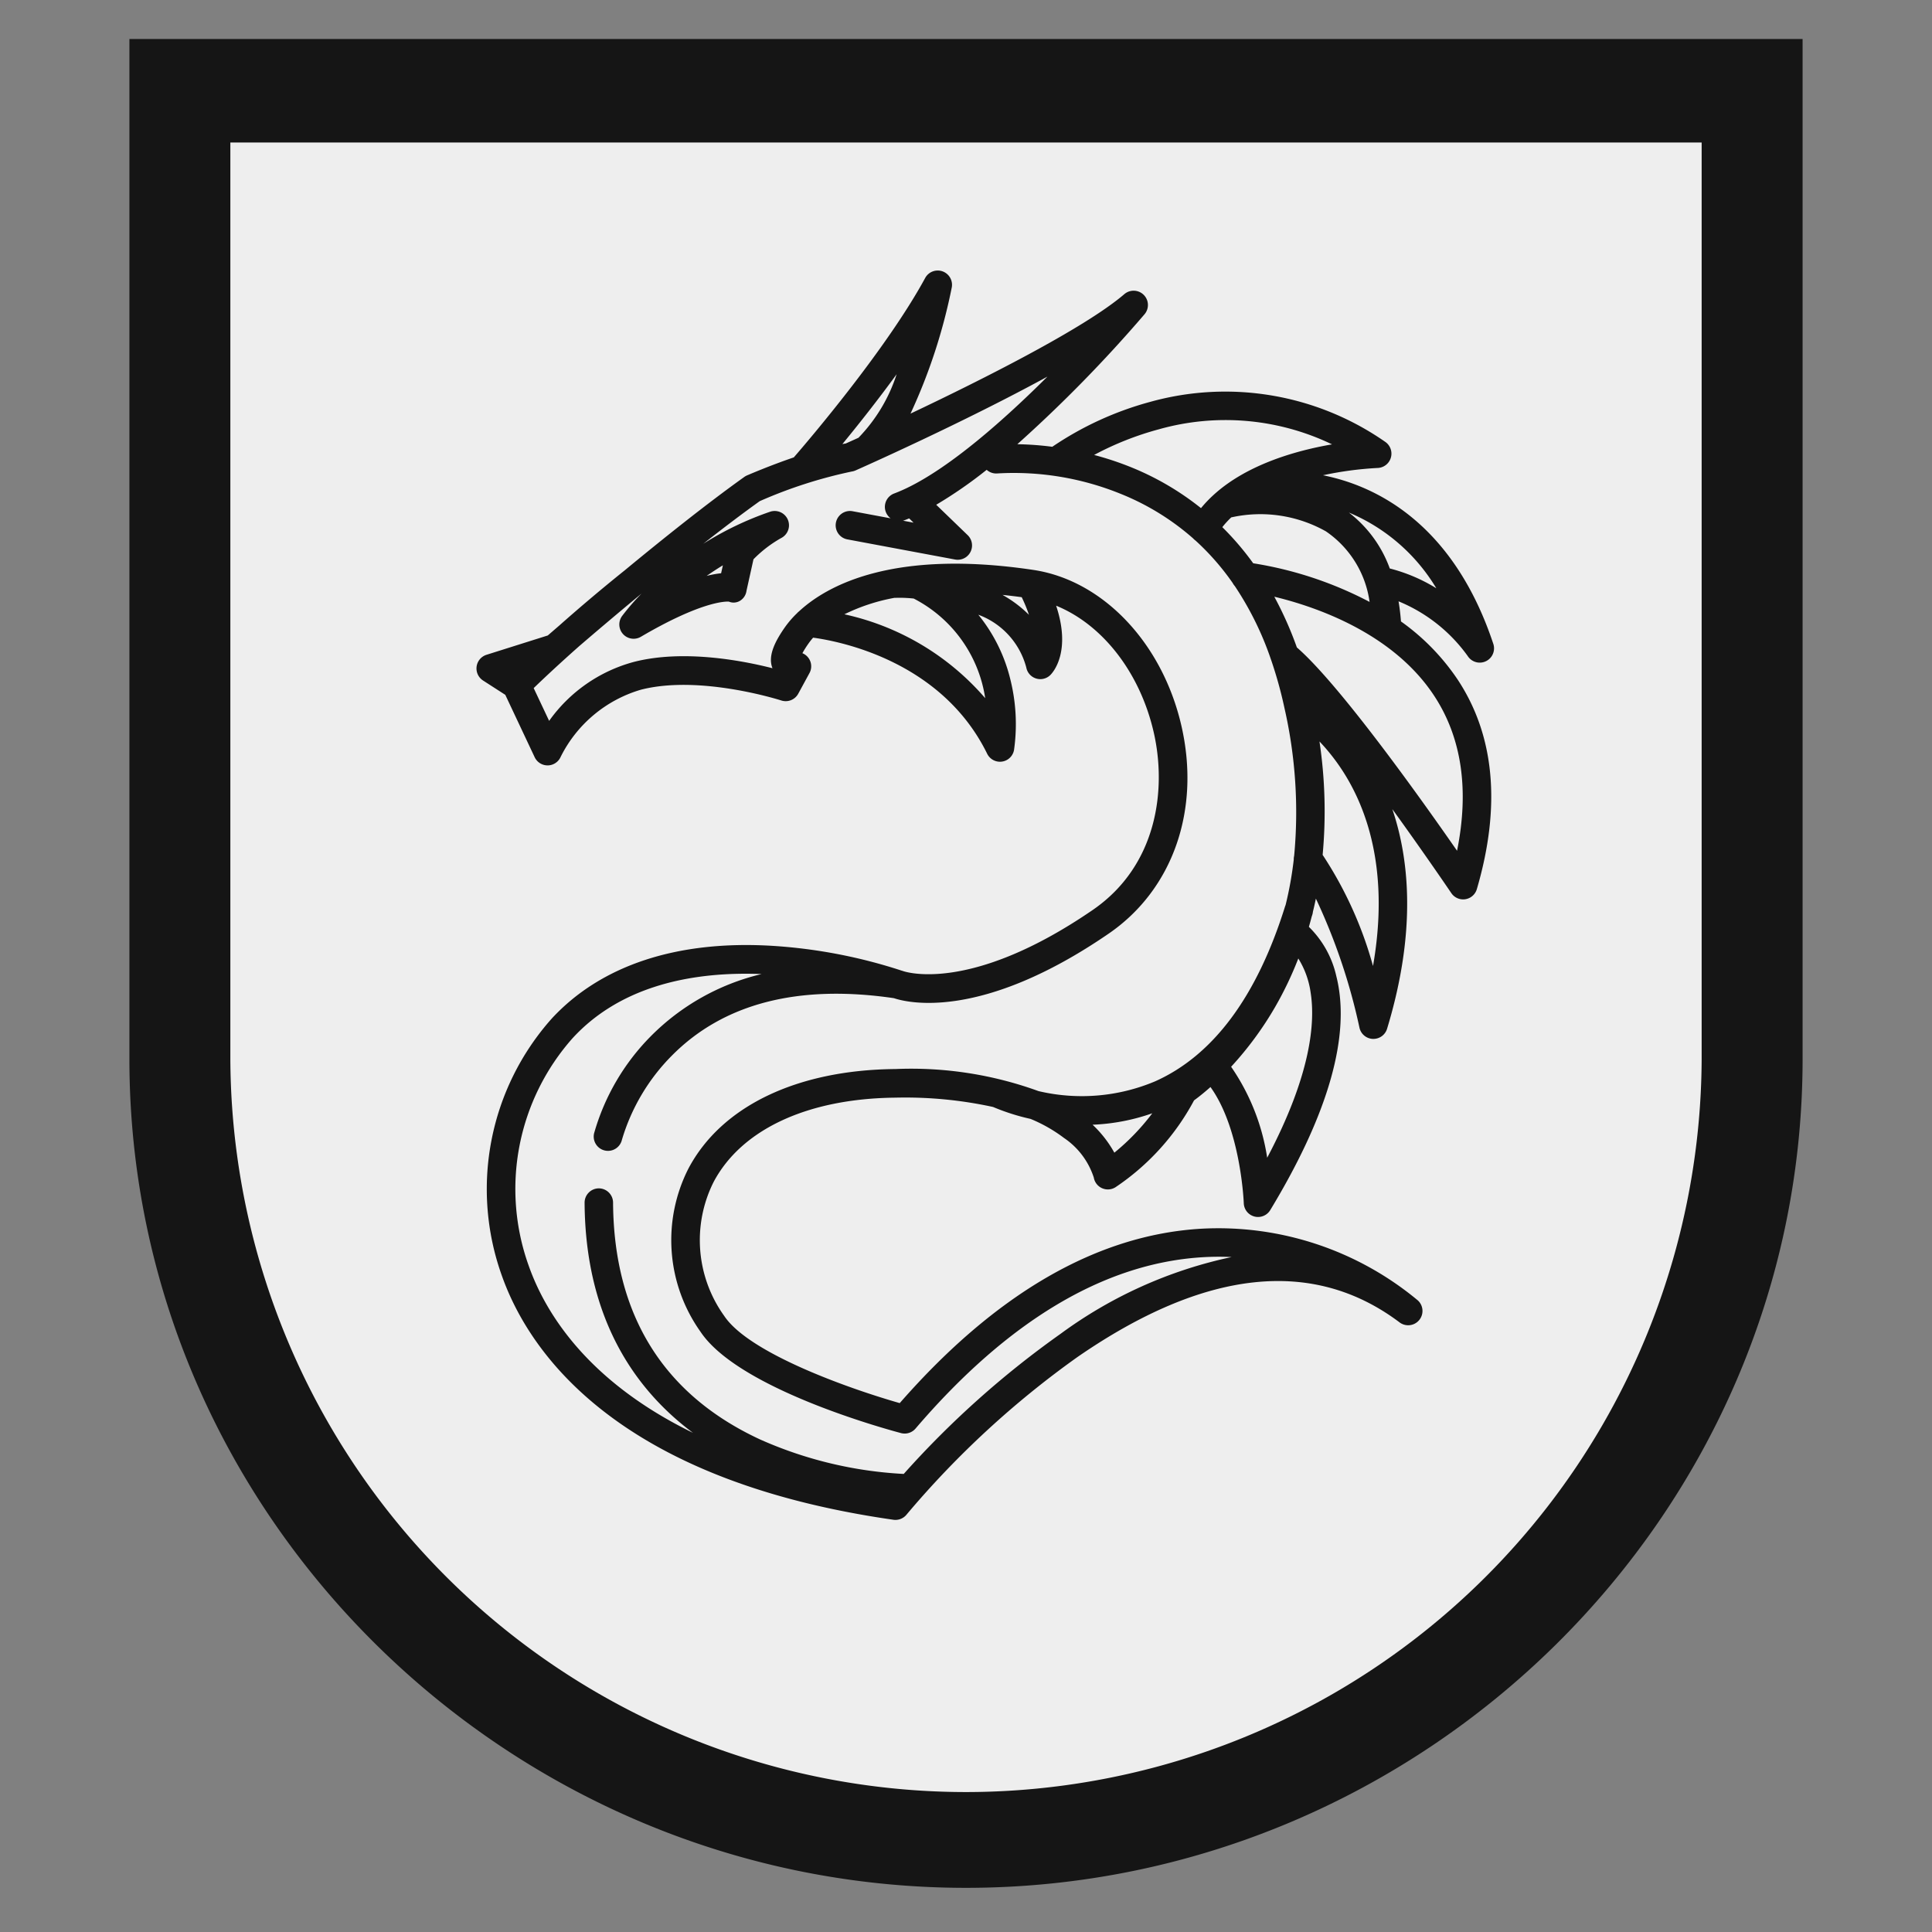 <svg id="emblem_infantry_162" xmlns="http://www.w3.org/2000/svg" width="150" height="150" viewBox="0 0 150 150">
  <rect x="0" y="0" width="150" height="150" fill="#808080" stroke="none"/>
  <defs>
    <style>
      .cls-1 {
        fill: #eee;
      }

      .cls-1, .cls-2 {
        fill-rule: evenodd;
      }

      .cls-2 {
        fill: #151515;
      }
    </style>
  </defs>
  <path id="Shape_11_copy" data-name="Shape 11 copy" class="cls-1" d="M75,142.853h0A60.635,60.635,0,0,1,14.365,82.219V7.147h121.27V82.219A60.635,60.635,0,0,1,75,142.853Z"/>
  <path class="cls-2" d="M75,146.571c-35.484,0-64.953-28.868-64.953-64.353V3.029H139.953V82.218C139.953,117.7,110.484,146.571,75,146.571ZM132.116,11.065H17.884V82.218A57.152,57.152,0,0,0,75,139.135h0a57.152,57.152,0,0,0,57.116-56.917V11.065Z"/>
  <path class="cls-2" d="M108.771,48.249q-0.063-.824-0.188-1.562a12.41,12.41,0,0,1,5.369,4.246,1.109,1.109,0,0,0,1.986-.951c-2.794-8.4-7.9-11.541-11.7-12.7-0.519-.158-1.028-0.284-1.521-0.383a26.758,26.758,0,0,1,4.235-.566,1.112,1.112,0,0,0,.586-2.035,21.713,21.713,0,0,0-18.224-3.1A25.235,25.235,0,0,0,81.7,34.688a24.435,24.435,0,0,0-2.714-.2A106.874,106.874,0,0,0,88.86,24.4a1.11,1.11,0,0,0-1.568-1.562c-3.1,2.662-11.2,6.717-16.6,9.275a43.41,43.41,0,0,0,3.2-9.781,1.109,1.109,0,0,0-2.061-.75c-3,5.517-9.04,12.593-10.2,13.929-1.926.659-3.522,1.355-3.634,1.4a1.109,1.109,0,0,0-.2.112c-2.938,2.094-6.431,4.891-9.352,7.306l-0.011.007c-1.947,1.565-3.639,3.013-5.021,4.238-0.4.347-.707,0.61-0.882,0.763l-4.756,1.5a1.113,1.113,0,0,0-.267,2l1.723,1.11,2.281,4.843a1.109,1.109,0,0,0,2.017-.026,10.148,10.148,0,0,1,6.229-5.215c4.6-1.184,10.835.815,10.9,0.835a1.108,1.108,0,0,0,1.318-.525l0.853-1.568a1.1,1.1,0,0,0-.531-1.577,7.821,7.821,0,0,1,.466-0.741,5.4,5.4,0,0,1,.367-0.465c2.049,0.278,9.973,1.8,13.512,9.012a1.108,1.108,0,0,0,2.086-.292,14.31,14.31,0,0,0-.272-5.422,12.7,12.7,0,0,0-2.5-5.078,5.992,5.992,0,0,1,3.727,4.111,1.108,1.108,0,0,0,1.871.563c0.2-.2,1.632-1.8.443-5.376,3.583,1.459,6.5,5.155,7.574,9.82,1.013,4.407.3,10.347-4.735,13.805C75.2,77.26,70.138,75.4,70.1,75.389l-0.044-.017-0.009,0-0.006,0a40.3,40.3,0,0,0-10.006-1.933c-7.414-.464-13.361,1.488-17.2,5.645a19.9,19.9,0,0,0-3.869,19.965c2.033,5.741,8.687,15.835,30.4,18.945a1.184,1.184,0,0,0,.157.011,1.11,1.11,0,0,0,.863-0.413,71.613,71.613,0,0,1,13.257-12.225c9.9-6.839,18.323-7.745,25.026-2.692a1.111,1.111,0,0,0,1.416-1.708,24.218,24.218,0,0,0-16.863-5.567c-8.076.486-15.935,5.04-23.367,13.537-3.673-1.045-11.661-3.815-13.627-6.77A10.077,10.077,0,0,1,55.4,91.777c2.166-4.1,7.318-6.492,14.135-6.556a31.986,31.986,0,0,1,7.567.724,16.767,16.767,0,0,0,2.908.926,11.61,11.61,0,0,1,2.6,1.481,5.9,5.9,0,0,1,2.313,3.077,1.108,1.108,0,0,0,1.673.754,18.743,18.743,0,0,0,6.11-6.75c0.262-.19.711-0.535,1.275-1.036,2.359,3.274,2.583,8.952,2.585,9.014a1.108,1.108,0,0,0,2.056.54c4.553-7.52,6.277-13.636,5.126-18.177a7.708,7.708,0,0,0-2.126-3.813q0.11-.38.211-0.773c0.018-.057.037-0.113,0.055-0.17a1.121,1.121,0,0,0,.045-0.225q0.123-.5.232-1.026a46.329,46.329,0,0,1,3.38,10.007,1.109,1.109,0,0,0,1.035.886h0.052a1.109,1.109,0,0,0,1.06-.787c2.292-7.541,1.73-13.152.408-17.053,2.537,3.505,4.536,6.457,4.58,6.521a1.108,1.108,0,0,0,1.982-.311c1.891-6.46,1.382-11.944-1.512-16.3A17.472,17.472,0,0,0,108.771,48.249ZM94.9,40.927a7.394,7.394,0,0,1,.691-0.756,10.372,10.372,0,0,1,7.353,1.084,7.936,7.936,0,0,1,3.39,5.478,29.155,29.155,0,0,0-9.035-3A22.241,22.241,0,0,0,94.9,40.927Zm16.608,4.742a12.989,12.989,0,0,0-3.606-1.533,9.6,9.6,0,0,0-3.174-4.341A14.375,14.375,0,0,1,111.512,45.668ZM89.973,33.331A19.069,19.069,0,0,1,103.419,34.5c-2.745.473-6.527,1.529-9.132,3.866l-0.015.011c-0.008.007-.013,0.015-0.021,0.022a9.714,9.714,0,0,0-1.006,1.053,21.713,21.713,0,0,0-5.457-3.188,23.862,23.862,0,0,0-2.842-.941A23.608,23.608,0,0,1,89.973,33.331ZM69.615,29.055a12.686,12.686,0,0,1-2.962,4.932c-0.474.215-.816,0.368-0.992,0.447-0.085.013-.171,0.028-0.258,0.044C66.6,33.023,68.115,31.113,69.615,29.055Zm6.876,25.151a20.093,20.093,0,0,0-10.933-6.512,14.811,14.811,0,0,1,3.875-1.276c0.015,0,.029,0,0.044,0a10.126,10.126,0,0,1,1.463.053A10.44,10.44,0,0,1,76.491,54.206Zm1.344-8.018q0.727,0.074,1.49.178a11.37,11.37,0,0,1,.563,1.368A9.4,9.4,0,0,0,77.835,46.188ZM69.519,83C61.862,83.069,56,85.89,53.444,90.737a12.27,12.27,0,0,0,.943,12.659c2.937,4.415,14.284,7.528,15.569,7.869a1.111,1.111,0,0,0,1.125-.351c7.15-8.352,14.633-12.826,22.24-13.3a21.041,21.041,0,0,1,2.3-.017,34.494,34.494,0,0,0-13.273,5.957,72.43,72.43,0,0,0-12.182,10.882,31.414,31.414,0,0,1-11.141-2.672c-7.526-3.485-11.371-9.676-11.427-18.4a1.11,1.11,0,0,0-1.109-1.1H46.488a1.11,1.11,0,0,0-1.1,1.119c0.058,9.094,4,14.574,8.414,17.862-8.259-4.025-11.485-9.393-12.742-12.942a17.647,17.647,0,0,1,3.407-17.712C48.053,76.7,53.215,75.6,57.906,75.6c0.412,0,.821.009,1.224,0.025A17.967,17.967,0,0,0,50.5,80.481a17.479,17.479,0,0,0-4.375,7.509,1.109,1.109,0,1,0,2.16.507,15.529,15.529,0,0,1,3.874-6.535c4.01-4.053,9.812-5.554,17.245-4.464,1.037,0.35,6.774,1.785,16.676-5.013,4.983-3.421,7.145-9.605,5.643-16.139-1.479-6.433-6.1-11.3-11.51-12.1C69.3,42.62,64.189,45.473,62.035,47.466a1.109,1.109,0,0,0-.155.146,7.565,7.565,0,0,0-.938,1.085c-0.678.971-1.374,2.185-.966,3.184-2.261-.577-6.9-1.486-10.772-0.488a11.836,11.836,0,0,0-6.569,4.575l-1.2-2.544c0.657-.636,1.878-1.791,3.541-3.263,1.08-.928,2.82-2.411,4.838-4.08A17.619,17.619,0,0,0,48.3,47.825a1.11,1.11,0,0,0,1.456,1.615c4.644-2.724,6.533-2.748,6.829-2.731a0.96,0.96,0,0,0,.851-0.053,1.071,1.071,0,0,0,.521-0.785L58.5,43.423a9.544,9.544,0,0,1,2.208-1.681,1.111,1.111,0,0,0-.92-2.01A24.7,24.7,0,0,0,54.6,42.219c1.506-1.182,3.008-2.325,4.389-3.311a36.1,36.1,0,0,1,7.145-2.3,1.109,1.109,0,0,0,.291-0.084c0.48-.212,8.352-3.709,14.9-7.285-3.323,3.313-7.5,7.021-10.945,8.665h0c-0.326.155-.645,0.293-0.956,0.41a1.11,1.11,0,0,0-.277,1.929l-2.972-.555a1.112,1.112,0,0,0-.407,2.186l8.389,1.568a1.112,1.112,0,0,0,.973-1.893l-2.443-2.359a34.417,34.417,0,0,0,3.918-2.713,1.106,1.106,0,0,0,.858.279,22.045,22.045,0,0,1,9.494,1.565A19.5,19.5,0,0,1,92.632,41.8a1.1,1.1,0,0,0,.184.165,19.538,19.538,0,0,1,2.89,3.3,1.117,1.117,0,0,0,.163.235,24.317,24.317,0,0,1,2.816,5.726c0.006,0.021.014,0.041,0.022,0.062a32.5,32.5,0,0,1,1.02,3.693,36.363,36.363,0,0,1,.751,11.464,1.111,1.111,0,0,0-.031.293,28.27,28.27,0,0,1-.636,3.538c-0.01.025-.023,0.048-0.031,0.074-2.19,7.029-5.6,11.609-10.121,13.615a14.657,14.657,0,0,1-9.03.748A28.928,28.928,0,0,0,69.519,83ZM54.863,44.712c0.4-.276.817-0.552,1.261-0.821l-0.137.616A8.019,8.019,0,0,0,54.863,44.712Zm16.065-4.133-0.822-.154c0.031-.009.063-0.013,0.094-0.025q0.191-.072.386-0.152ZM86.518,89.494a8.874,8.874,0,0,0-1.691-2.171,15.856,15.856,0,0,0,4.636-.888A17.56,17.56,0,0,1,86.518,89.494Zm15.237-12.446c0.376,2.354.023,6.411-3.371,12.84a16.938,16.938,0,0,0-2.8-7.065A26.193,26.193,0,0,0,99,78.183a27.258,27.258,0,0,0,1.8-3.767A6.75,6.75,0,0,1,101.755,77.048ZM106.6,75a30.209,30.209,0,0,0-3.911-8.627,36.818,36.818,0,0,0-.245-8.807,15.77,15.77,0,0,1,2.452,3.393C106.972,64.817,107.545,69.613,106.6,75Zm6.527-8.943C110.312,62,104,53.139,100.688,50.266a27.8,27.8,0,0,0-1.751-3.937c3.287,0.793,9.188,2.83,12.381,7.645C113.48,57.232,114.084,61.288,113.125,66.055Z"/>
</svg>
